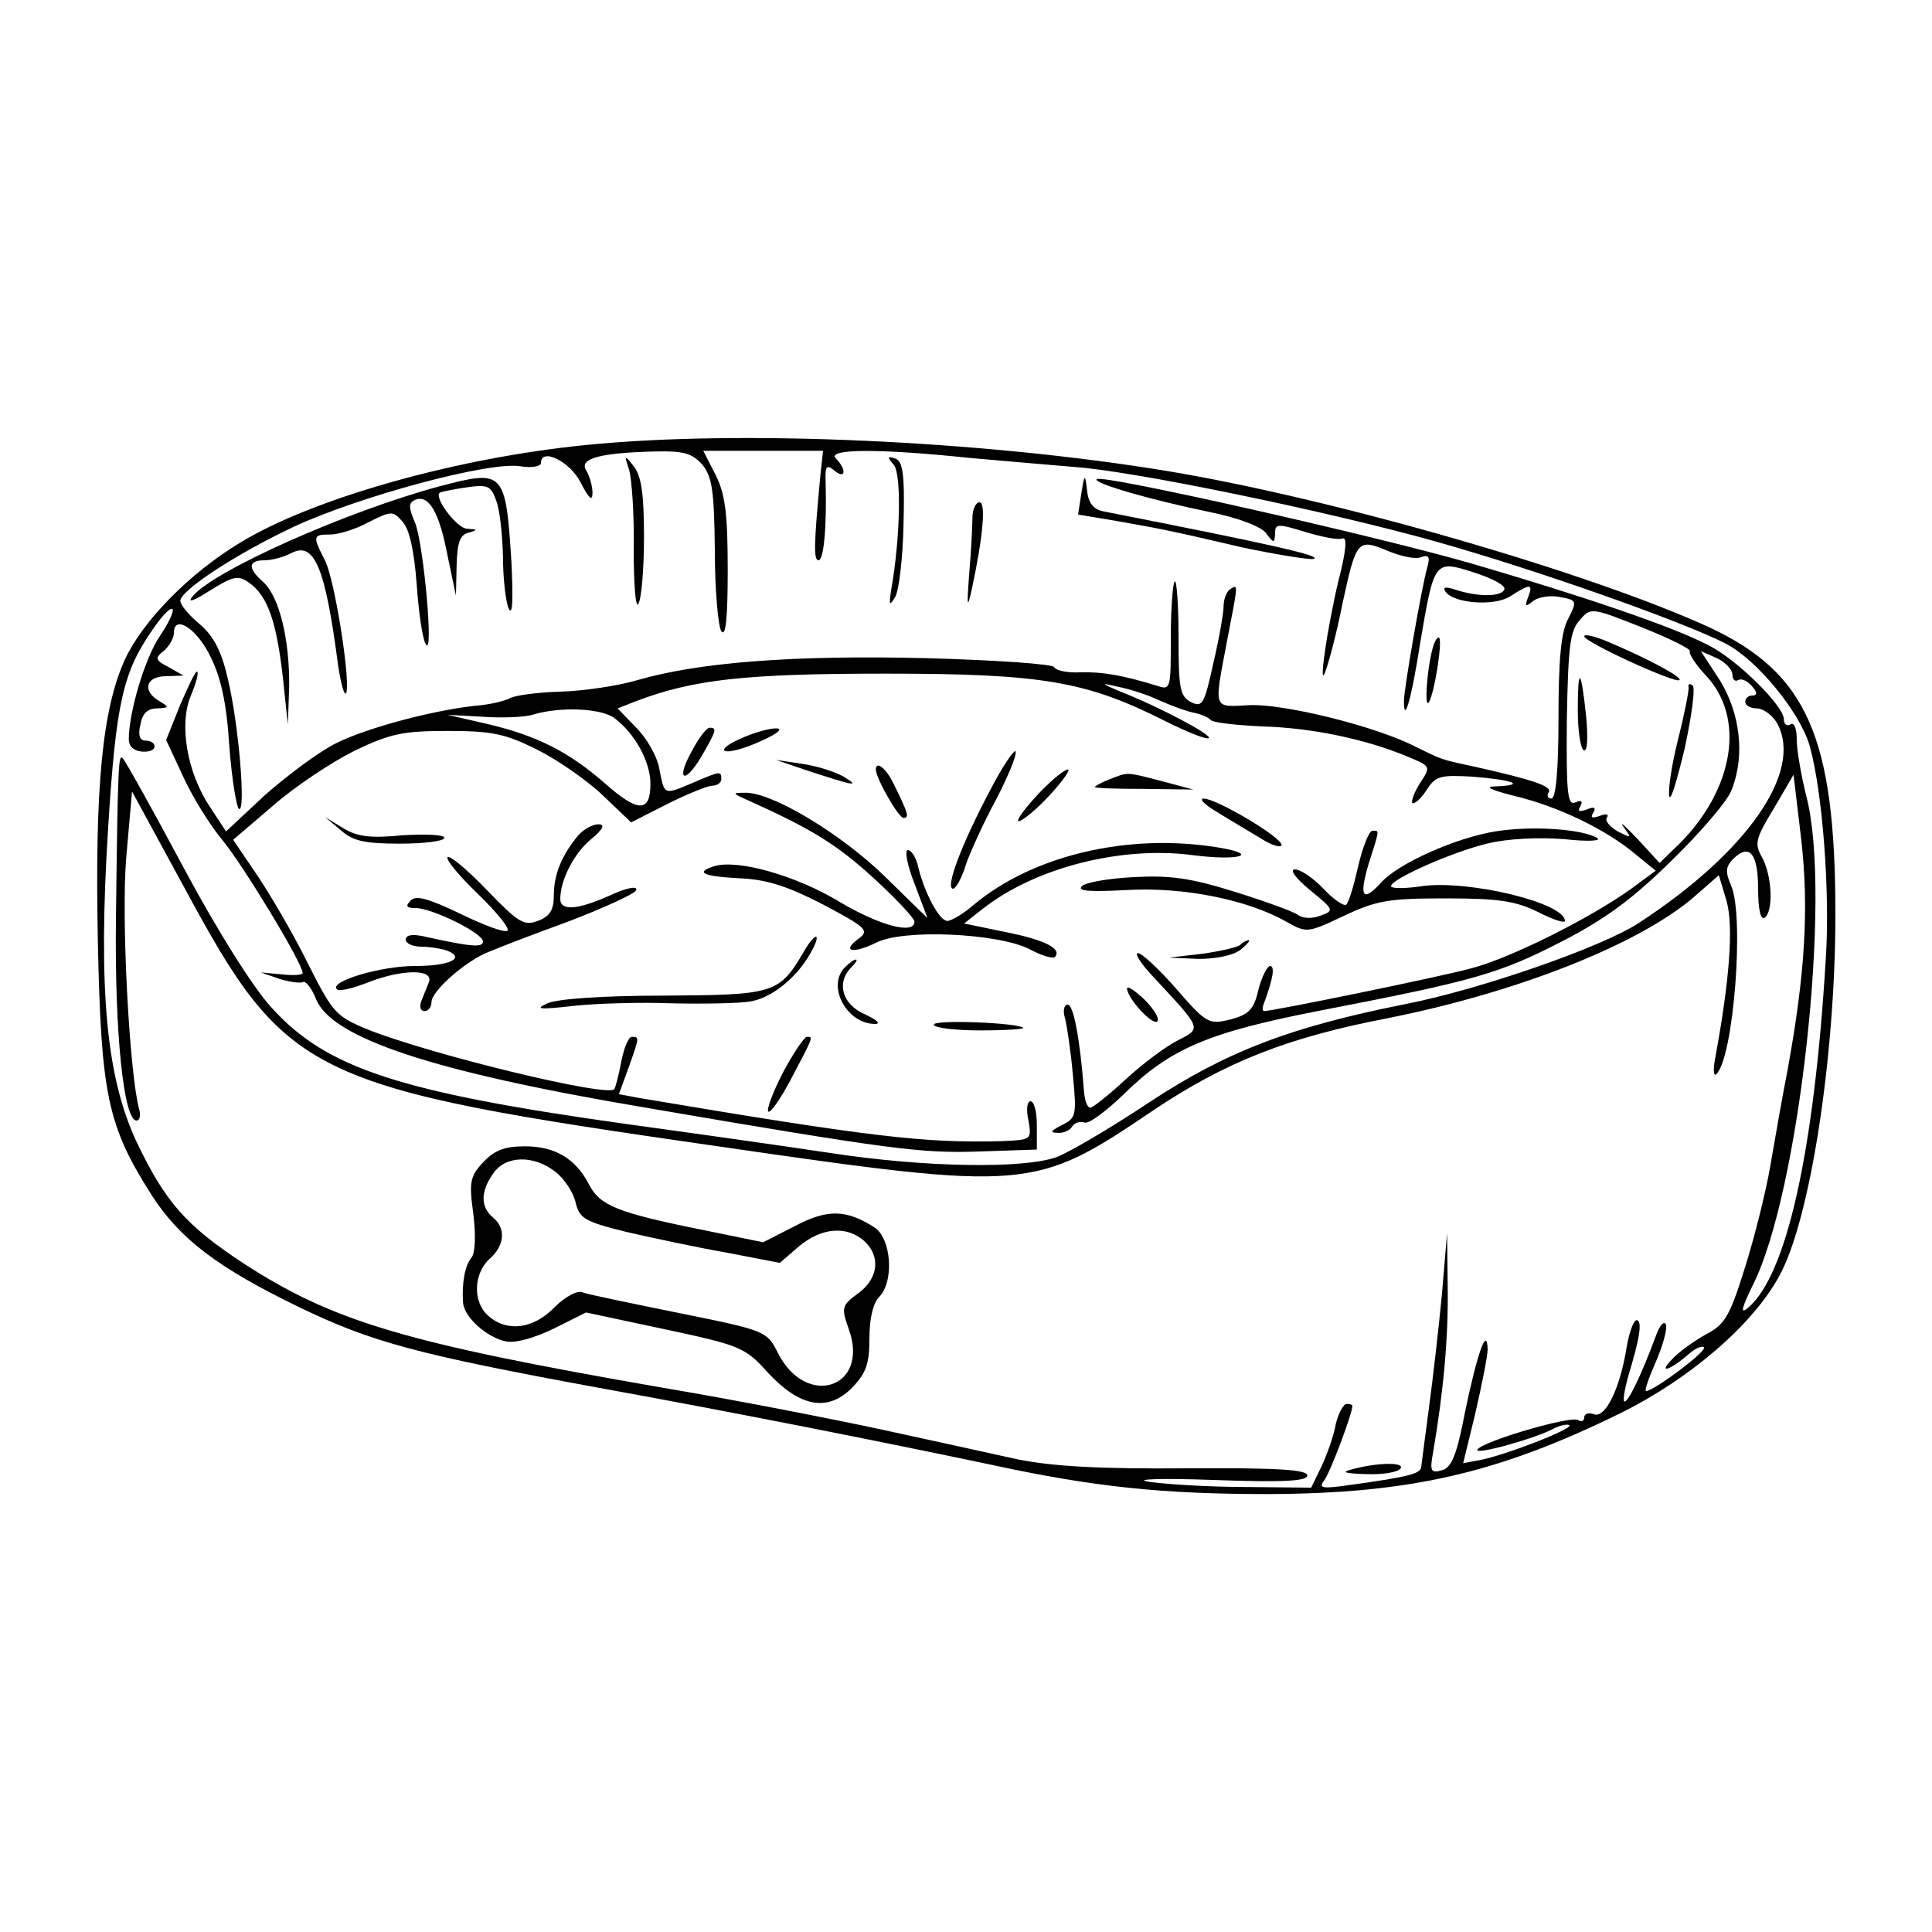 <?xml version="1.0" standalone="no"?>
<!DOCTYPE svg PUBLIC "-//W3C//DTD SVG 20010904//EN"
 "http://www.w3.org/TR/2001/REC-SVG-20010904/DTD/svg10.dtd">
<svg version="1.0" xmlns="http://www.w3.org/2000/svg"
 width="300pt" height="300pt" viewBox="0 0 300 300"
 preserveAspectRatio="xMidYMid meet">
<g transform="translate(0,300) scale(0.1,-0.1)"
fill="#000000" stroke="none">
<path d="M910 2309 c-202 -20 -424 -83 -536 -151 -80 -48 -152 -122 -180 -182
-35 -77 -47 -197 -42 -440 5 -236 15 -284 83 -391 44 -69 104 -114 230 -175
112 -54 182 -73 465 -125 215 -39 436 -83 607 -119 161 -35 268 -46 433 -46
219 1 356 32 547 126 107 53 205 137 246 213 48 87 87 341 87 561 0 276 -44
375 -196 446 -186 85 -583 200 -844 243 -287 47 -662 64 -900 40z m181 -31
c15 -19 18 -41 19 -133 0 -60 5 -117 10 -125 7 -10 10 20 10 95 0 89 -4 118
-19 148 l-19 37 93 0 93 0 -4 -37 c-10 -106 -11 -133 -3 -133 8 0 13 50 11
123 -1 24 2 26 14 16 17 -14 19 2 2 19 -15 15 64 16 207 1 55 -5 128 -11 162
-14 92 -6 396 -69 563 -116 153 -43 380 -123 449 -158 49 -25 116 -107 131
-159 20 -71 32 -228 25 -332 -18 -299 -61 -491 -121 -541 -12 -10 -10 -1 8 36
72 143 123 605 83 758 -8 32 -15 72 -15 88 0 18 -4 28 -10 24 -5 -3 -10 0 -10
8 0 21 -73 93 -117 115 -55 29 -197 77 -368 127 -153 44 -574 139 -582 131 -7
-6 83 -32 175 -51 45 -9 81 -23 88 -33 12 -16 13 -16 14 0 0 15 4 15 47 2 26
-8 52 -13 58 -10 7 2 5 -21 -6 -63 -19 -79 -33 -180 -20 -141 5 14 17 59 25
100 22 102 24 104 70 85 21 -9 45 -14 53 -10 12 4 14 0 9 -17 -8 -28 -36 -187
-36 -207 0 -37 12 5 25 89 22 130 22 131 84 111 28 -9 49 -20 47 -26 -4 -12
-41 -12 -75 -1 -15 5 -21 5 -17 -2 12 -19 76 -24 101 -8 31 20 36 20 28 -1 -6
-15 -4 -16 8 -6 8 6 26 9 41 6 27 -5 27 -6 13 -34 -11 -20 -15 -63 -15 -154 0
-81 -4 -125 -11 -125 -5 0 -8 4 -4 10 5 9 -24 19 -113 39 -56 12 -52 11 -93
31 -61 32 -207 68 -260 65 -56 -3 -54 -8 -34 98 18 93 18 90 5 82 -5 -3 -10
-15 -10 -26 0 -11 -7 -51 -16 -89 -14 -64 -17 -69 -35 -60 -17 9 -19 22 -19
102 0 50 -3 89 -6 85 -3 -3 -6 -43 -6 -87 0 -79 0 -82 -21 -75 -55 17 -86 22
-120 21 -20 -1 -38 3 -40 8 -2 5 -91 11 -198 14 -204 5 -352 -6 -449 -34 -30
-9 -84 -17 -120 -18 -36 -1 -71 -6 -78 -10 -7 -4 -27 -9 -45 -11 -69 -6 -177
-35 -225 -59 -28 -14 -77 -51 -111 -81 l-60 -56 -25 38 c-36 54 -48 128 -30
172 8 19 13 36 10 38 -2 2 -13 -21 -26 -51 l-22 -55 26 -56 c14 -31 41 -75 61
-99 33 -40 125 -192 125 -207 0 -3 -15 -4 -32 -2 l-33 3 29 -10 c16 -5 33 -7
36 -5 4 3 14 -9 21 -27 25 -60 181 -112 506 -167 391 -67 434 -72 524 -69 l89
3 0 38 c0 20 -4 37 -10 37 -5 0 -7 -13 -3 -30 5 -30 5 -30 -43 -32 -118 -3
-199 6 -561 67 l-32 6 15 41 c17 48 17 48 5 48 -5 0 -12 -17 -16 -37 -4 -21
-9 -41 -11 -44 -8 -14 -283 53 -382 92 -51 21 -55 26 -94 103 -22 45 -58 106
-78 136 l-38 56 62 53 c33 29 90 67 126 85 56 27 76 31 145 31 68 0 89 -4 139
-29 32 -16 78 -48 102 -71 l44 -42 57 29 c30 15 62 28 69 28 8 0 14 5 14 10 0
13 -1 13 -43 -5 -47 -20 -45 -20 -53 20 -3 20 -20 49 -36 65 l-29 30 28 11
c89 34 170 43 388 43 245 0 312 -12 435 -74 34 -17 64 -29 67 -26 5 5 -78 49
-137 72 -31 13 -31 14 -6 8 17 -3 46 -12 65 -21 20 -9 45 -18 56 -20 10 -2 22
-7 25 -11 3 -4 39 -8 80 -10 77 -2 162 -20 226 -47 36 -15 36 -15 19 -41 -9
-14 -14 -28 -12 -31 3 -2 13 6 22 20 14 22 21 24 72 21 62 -5 84 -13 37 -15
-20 0 -12 -5 28 -15 67 -16 142 -52 187 -90 l32 -26 -38 -28 c-64 -46 -190
-109 -250 -124 -52 -14 -307 -66 -320 -66 -3 0 -3 6 0 13 14 38 17 57 9 57 -4
0 -13 -17 -18 -37 -7 -31 -15 -38 -43 -46 -34 -8 -37 -7 -84 47 -27 31 -54 56
-60 56 -6 0 5 -17 24 -37 77 -83 75 -79 37 -99 -18 -9 -54 -36 -80 -60 -26
-24 -51 -44 -55 -44 -5 0 -9 12 -10 28 -6 78 -16 132 -25 132 -6 0 -8 -10 -4
-22 3 -13 9 -52 12 -88 6 -62 5 -66 -17 -77 -18 -9 -19 -12 -7 -12 9 -1 20 4
23 10 4 6 12 8 19 6 6 -3 33 17 60 43 73 72 132 97 307 131 238 46 277 57 374
107 68 35 110 66 172 127 45 44 87 93 92 109 21 53 13 118 -18 169 l-30 46 25
-11 c13 -6 24 -18 24 -25 0 -8 4 -12 9 -9 5 3 14 -1 21 -9 9 -10 9 -15 1 -15
-6 0 -11 -4 -11 -10 0 -5 8 -10 18 -10 10 0 25 -11 32 -24 40 -75 -48 -200
-215 -309 -56 -37 -245 -103 -362 -126 -181 -36 -279 -74 -399 -153 -60 -40
-125 -78 -144 -85 -52 -18 -204 -16 -353 7 -73 11 -215 31 -317 45 -349 49
-463 86 -548 180 -28 30 -84 119 -136 216 -48 90 -91 167 -95 171 -7 8 -8 -1
-11 -252 -2 -173 12 -310 32 -310 5 0 7 8 4 18 -15 55 -28 297 -20 390 l9 103
80 -147 c161 -298 190 -312 830 -404 483 -70 491 -69 676 56 112 75 208 113
364 143 201 40 388 114 474 187 l40 35 12 -40 c11 -39 5 -122 -18 -246 -3 -16
-2 -27 2 -23 27 25 44 246 23 293 -9 21 -9 29 4 42 25 24 38 7 38 -48 0 -31 4
-48 10 -44 14 9 12 65 -4 94 -12 21 -10 29 18 75 l31 53 12 -101 c12 -106 6
-208 -21 -356 -8 -41 -20 -109 -27 -150 -7 -41 -25 -113 -40 -160 -23 -74 -31
-87 -60 -102 -18 -10 -42 -27 -53 -39 -22 -23 -3 -17 27 9 9 8 20 13 23 10 5
-6 -78 -68 -90 -68 -3 0 4 20 15 45 11 25 18 51 16 58 -3 7 -10 -1 -16 -18
-23 -62 -44 -105 -49 -101 -2 3 1 20 6 38 18 59 23 88 13 88 -4 0 -11 -18 -15
-41 -10 -64 -33 -112 -51 -105 -8 3 -15 1 -15 -5 0 -6 -5 -7 -10 -4 -11 7
-148 -33 -156 -46 -5 -9 90 17 119 33 10 5 21 7 24 5 5 -6 -98 -46 -138 -54
l-27 -5 19 78 c10 44 19 88 19 99 -1 37 -16 -6 -35 -97 -13 -68 -21 -87 -36
-91 -17 -5 -19 -1 -14 26 17 99 24 182 23 257 l-1 85 -8 -95 c-5 -52 -14 -131
-20 -175 -6 -44 -11 -85 -12 -92 0 -11 -17 -16 -112 -29 -42 -6 -48 -5 -39 7
9 11 44 104 44 116 0 2 -4 3 -9 3 -5 0 -13 -15 -17 -32 -3 -18 -14 -48 -22
-65 l-16 -33 -100 1 c-56 0 -123 4 -151 8 -28 4 15 6 98 3 110 -4 147 -2 147
7 0 9 -48 12 -187 11 -138 -1 -208 3 -263 14 -41 9 -136 30 -210 46 -74 16
-227 46 -340 65 -403 70 -513 103 -653 194 -88 58 -120 94 -165 188 -47 101
-60 236 -44 489 12 192 23 240 68 305 34 50 46 42 12 -9 -23 -34 -48 -118 -48
-160 0 -11 8 -18 20 -19 11 -1 20 2 20 8 0 5 -6 9 -14 9 -9 0 -12 8 -8 25 3
17 11 25 26 25 19 1 19 2 4 11 -28 16 -22 39 10 39 l27 1 -23 13 c-21 11 -22
14 -8 25 9 8 16 20 16 28 0 30 36 7 57 -37 16 -32 25 -72 29 -138 4 -51 11
-95 15 -98 11 -7 0 130 -17 201 -10 44 -22 67 -44 86 -17 14 -30 30 -30 36 0
16 85 72 176 115 101 47 304 102 352 94 18 -3 32 0 32 5 0 25 46 2 62 -31 13
-25 18 -29 18 -15 0 11 -5 27 -10 35 -11 18 22 27 108 29 44 1 57 -3 73 -21z
m1533 -289 c-2 -4 9 -21 25 -38 61 -65 44 -174 -39 -259 l-33 -32 -34 37 c-20
21 -29 29 -22 19 13 -18 13 -18 -9 -7 -12 7 -20 16 -17 21 4 6 -1 7 -11 3 -12
-4 -15 -3 -10 5 5 8 1 10 -10 5 -12 -4 -15 -3 -10 5 4 8 2 10 -8 6 -12 -5 -14
14 -13 129 2 113 5 138 20 154 17 20 18 20 96 -11 43 -17 77 -34 75 -37z
m-1670 -104 c32 -24 56 -68 56 -102 0 -45 -19 -45 -70 0 -57 50 -107 75 -184
93 l-61 14 55 -3 c30 -2 66 -1 80 4 42 12 104 9 124 -6z"/>
<path d="M977 2270 c4 -14 8 -69 7 -123 0 -54 3 -92 7 -85 5 7 9 54 9 104 0
67 -4 95 -16 110 -14 18 -15 18 -7 -6z"/>
<path d="M1388 2278 c12 -15 10 -113 -4 -193 -4 -25 -3 -27 6 -12 6 10 12 61
13 114 2 77 -1 97 -13 101 -12 4 -13 3 -2 -10z"/>
<path d="M683 2245 c-145 -39 -351 -131 -384 -171 -9 -11 2 -7 27 9 37 23 44
24 61 12 28 -20 42 -58 52 -145 l8 -75 2 58 c1 73 -15 140 -40 163 -25 22 -24
34 2 34 11 0 30 5 41 11 36 19 53 -21 73 -174 4 -27 9 -46 12 -44 9 10 -17
179 -33 208 -19 37 -18 39 9 39 12 0 39 8 59 19 36 18 38 18 53 1 11 -12 18
-45 22 -97 3 -43 9 -85 14 -93 13 -24 -3 152 -16 187 -11 26 -11 32 0 37 21 8
37 -19 50 -87 l13 -62 1 47 c1 35 5 48 19 51 14 4 14 5 -3 6 -16 1 -52 49 -42
56 1 1 19 5 40 8 34 5 39 3 47 -19 6 -14 10 -53 11 -87 0 -34 4 -71 9 -82 6
-13 7 15 4 75 -9 139 -12 141 -111 115z"/>
<path d="M1679 2233 l-5 -32 60 -10 c72 -13 75 -13 195 -41 52 -11 102 -19
110 -18 18 4 -61 22 -326 74 -15 3 -23 13 -25 32 -3 27 -4 27 -9 -5z"/>
<path d="M1510 2196 c0 -12 -2 -52 -5 -87 -4 -52 -3 -56 4 -24 18 84 22 135
12 135 -6 0 -11 -11 -11 -24z"/>
<path d="M2226 1998 c-10 -31 -15 -102 -7 -88 9 16 22 100 15 100 -3 0 -6 -6
-8 -12z"/>
<path d="M1075 1835 c-26 -46 -13 -55 14 -10 23 40 25 45 13 45 -5 0 -17 -16
-27 -35z"/>
<path d="M1150 1853 c-19 -8 -30 -17 -24 -19 6 -3 31 4 55 15 27 12 36 20 24
20 -11 0 -36 -7 -55 -16z"/>
<path d="M1537 1772 c-44 -83 -70 -152 -57 -152 4 0 14 17 20 38 7 20 28 66
47 101 18 35 32 68 30 74 -1 5 -20 -22 -40 -61z"/>
<path d="M1249 1805 c76 -25 89 -28 61 -11 -14 8 -43 17 -65 20 l-40 6 44 -15z"/>
<path d="M1360 1805 c0 -13 35 -75 43 -75 9 0 8 6 -15 52 -11 24 -28 38 -28
23z"/>
<path d="M1615 1770 c-21 -22 -36 -42 -34 -45 3 -2 23 13 44 35 21 22 36 42
34 45 -3 2 -23 -13 -44 -35z"/>
<path d="M1723 1790 c-13 -5 -23 -11 -23 -12 0 -2 34 -3 77 -3 l76 -1 -49 13
c-57 15 -52 14 -81 3z"/>
<path d="M1160 1758 c100 -45 139 -69 196 -121 35 -32 64 -63 64 -68 0 -21
-55 -6 -117 31 -68 41 -158 66 -194 55 -31 -10 -17 -16 43 -19 40 -2 73 -13
127 -41 66 -35 71 -40 55 -52 -28 -20 -11 -25 26 -7 42 22 190 15 239 -10 18
-10 36 -15 39 -12 12 13 -17 27 -78 39 l-63 13 28 22 c82 65 217 99 328 84 71
-9 105 1 39 12 -140 23 -288 -12 -380 -89 -16 -14 -35 -25 -41 -25 -12 0 -35
42 -45 83 -3 15 -11 27 -16 27 -6 0 -1 -24 10 -52 11 -29 20 -53 20 -53 0 -1
-30 29 -67 65 -68 66 -176 131 -217 129 -19 0 -19 -1 4 -11z"/>
<path d="M1890 1739 c19 -12 50 -30 68 -41 17 -11 32 -15 32 -10 0 12 -101 72
-121 72 -8 0 2 -10 21 -21z"/>
<path d="M529 1711 c19 -17 37 -21 92 -21 38 0 69 4 69 9 0 5 -29 6 -65 4 -50
-5 -71 -2 -92 11 l-28 17 24 -20z"/>
<path d="M898 1703 c-25 -30 -38 -60 -38 -93 0 -23 -6 -33 -25 -40 -21 -8 -30
-3 -79 48 -30 31 -57 54 -61 51 -3 -4 18 -29 47 -57 29 -28 50 -54 46 -57 -4
-4 -36 8 -73 26 -50 24 -69 29 -77 21 -9 -9 -7 -12 7 -12 26 0 105 -39 105
-52 0 -10 -20 -8 -92 8 -18 4 -28 2 -28 -5 0 -6 11 -11 24 -11 13 0 31 -3 40
-6 30 -12 4 -24 -50 -24 -53 0 -133 -24 -121 -36 3 -4 24 1 47 10 53 21 104
22 96 1 -3 -8 -9 -22 -12 -30 -3 -8 -1 -15 5 -15 6 0 11 6 11 14 0 17 53 64
89 78 14 6 71 28 126 48 54 21 101 42 103 48 2 7 -16 3 -40 -8 -51 -23 -78
-25 -78 -6 0 30 22 72 48 93 19 16 22 23 11 23 -9 0 -23 -8 -31 -17z"/>
<path d="M2322 1709 c-62 -10 -151 -50 -177 -79 -29 -32 -35 -23 -20 28 18 56
17 52 6 52 -5 0 -15 -25 -22 -55 -7 -31 -15 -58 -19 -60 -4 -2 -20 9 -35 25
-16 17 -36 30 -44 30 -9 0 0 -13 23 -32 38 -31 38 -32 16 -40 -13 -5 -27 -4
-34 1 -6 5 -50 21 -98 36 -70 22 -102 26 -158 23 -38 -2 -74 -8 -80 -14 -8 -8
13 -9 70 -6 88 5 187 -15 247 -49 32 -18 33 -18 90 9 51 24 70 27 158 27 82 0
108 -4 143 -21 23 -12 42 -18 42 -14 0 28 -149 64 -222 54 -26 -4 -48 -4 -48
0 0 11 95 53 149 66 32 8 80 10 120 7 36 -4 59 -3 51 2 -25 14 -102 19 -158
10z"/>
<path d="M1248 1522 c-38 -65 -46 -67 -217 -68 -95 0 -166 -5 -181 -12 -20 -9
-13 -10 40 -4 36 4 106 6 155 4 50 -1 104 0 120 3 33 5 72 37 93 74 19 33 9
36 -10 3z"/>
<path d="M1926 1533 c-4 -4 -31 -10 -59 -14 l-52 -6 46 -2 c26 0 53 5 65 14
10 8 16 15 13 15 -3 0 -9 -3 -13 -7z"/>
<path d="M1312 1498 c-29 -29 3 -89 48 -88 8 1 0 7 -17 15 -35 15 -45 49 -21
73 7 7 10 12 7 12 -3 0 -10 -5 -17 -12z"/>
<path d="M1750 1465 c1 -16 40 -58 47 -51 4 4 -5 19 -20 34 -15 14 -27 22 -27
17z"/>
<path d="M1450 1409 c0 -5 32 -9 72 -9 39 0 69 2 67 4 -9 8 -139 13 -139 5z"/>
<path d="M1216 1335 c-16 -31 -26 -58 -23 -61 3 -3 18 18 34 48 37 70 36 68
26 68 -4 0 -21 -25 -37 -55z"/>
<path d="M751 1196 c-21 -22 -23 -31 -16 -81 4 -33 3 -61 -3 -68 -10 -12 -15
-39 -13 -69 1 -23 37 -55 67 -61 15 -3 45 6 74 20 l50 25 122 -26 c117 -25
125 -28 160 -67 50 -54 93 -62 131 -24 22 23 27 37 27 77 0 31 6 55 15 64 24
24 19 91 -7 108 -44 28 -73 29 -124 2 l-49 -25 -93 19 c-134 27 -160 38 -177
70 -21 41 -53 60 -100 60 -31 0 -47 -6 -64 -24z m112 -16 c14 -11 28 -33 31
-48 6 -24 14 -29 79 -45 39 -9 109 -24 155 -32 l83 -16 30 26 c35 29 74 32
101 8 26 -24 22 -58 -9 -81 -26 -19 -27 -22 -15 -56 33 -91 -66 -124 -110 -37
-17 34 -19 35 -153 62 -74 15 -142 29 -150 32 -8 4 -27 -6 -44 -23 -33 -34
-74 -39 -103 -13 -24 21 -23 65 2 88 24 21 26 48 5 65 -19 16 -19 40 1 68 19
28 63 29 97 2z"/>
<path d="M2098 718 c-16 -4 -9 -6 24 -7 26 -1 49 3 53 9 6 10 -38 9 -77 -2z"/>
<path d="M2460 2012 c0 -9 142 -74 148 -68 4 5 -51 34 -110 59 -21 9 -38 13
-38 9z"/>
<path d="M2450 1897 c0 -31 4 -58 9 -62 6 -3 7 18 4 52 -8 76 -13 80 -13 10z"/>
<path d="M2622 1933 c1 -4 -6 -40 -16 -80 -10 -39 -16 -79 -14 -89 2 -10 12
24 24 74 11 51 17 95 12 98 -5 3 -7 2 -6 -3z"/>
</g>
</svg>
